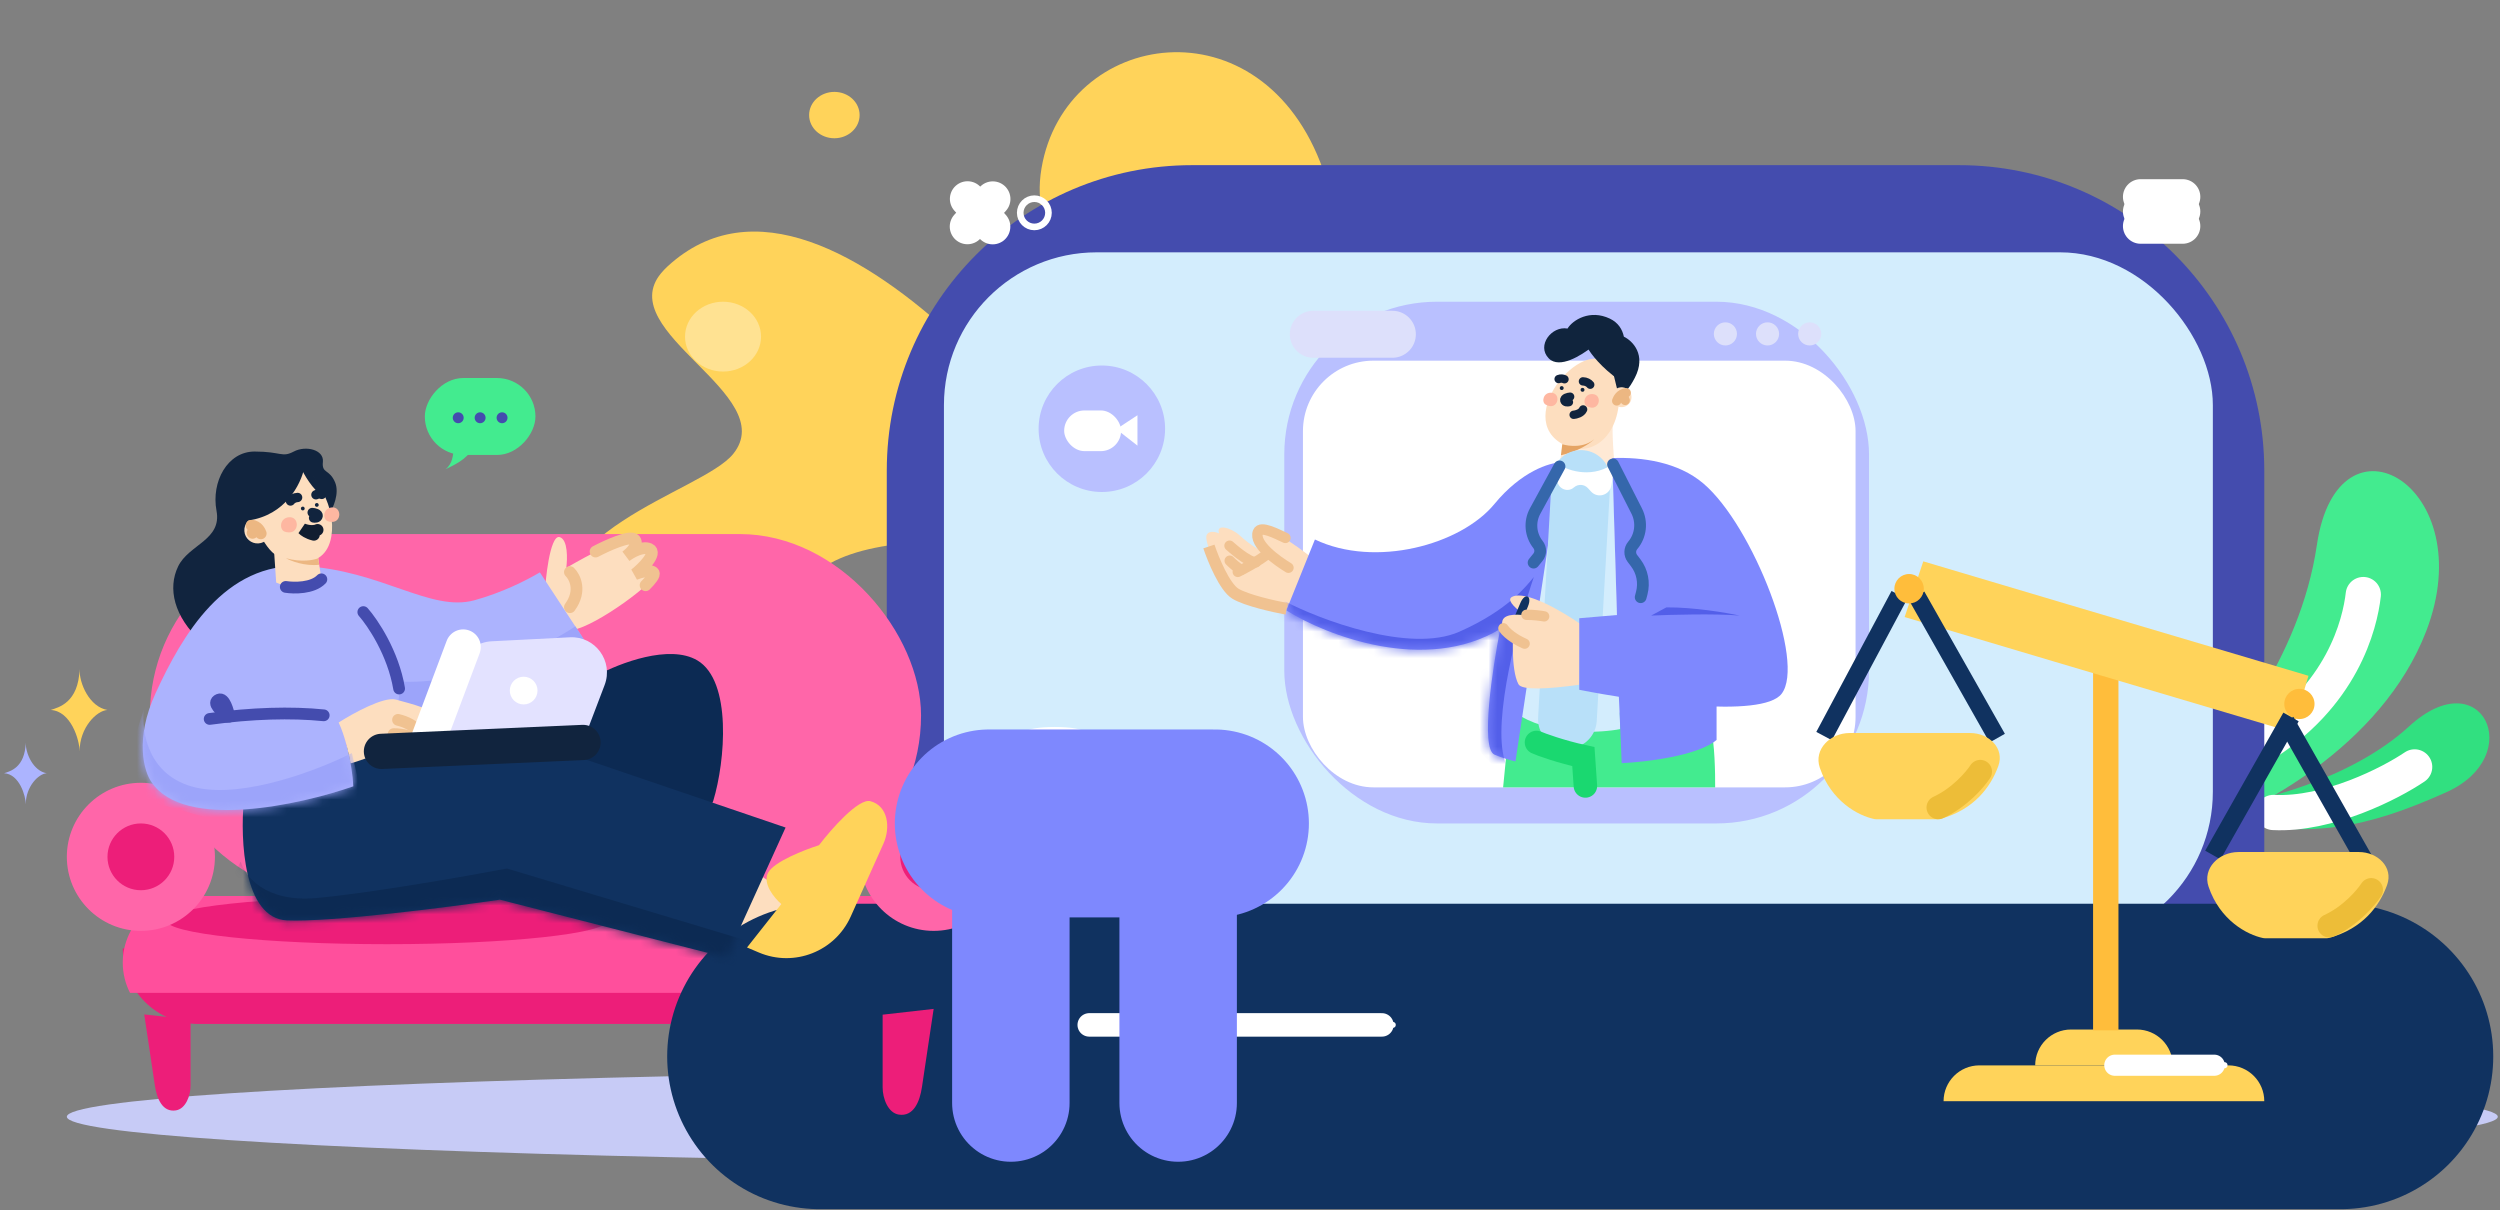 <svg width="283" height="137" viewBox="0 0 283 137" fill="none" xmlns="http://www.w3.org/2000/svg">
<rect x="0" y="0" width="283" height="137" fill="#808080" stroke="none"/>
<path d="M138.935 67.626C159.602 80.378 181.636 46.346 182.281 45.508C178.401 41.3 155.287 34.831 149.786 19.255C142.909 -0.214 120.546 3.269 117.894 19.078C115.242 34.887 139.628 36.798 144.57 41.433C152.143 48.536 129.952 60.283 137.942 66.913C138.249 67.168 138.58 67.406 138.935 67.626Z" fill="#FFD35A"/>
<path d="M75.576 30.149C94.742 12.535 126.552 59.737 127.17 60.366C124.439 64.299 92.487 55.728 89.643 69.32C86.087 86.31 67.383 85.838 63.519 72.938C59.654 60.038 79.44 55.791 82.996 51.386C88.421 44.665 69.319 37.58 74.832 30.931C75.058 30.659 75.305 30.398 75.576 30.149Z" fill="#FFD35A"/>
<path d="M262.272 61.686C260.382 74.595 251.634 85.325 247.496 89.077L248.315 94.198C254.984 92.102 269.586 84.617 274.648 71.448C280.975 54.987 264.635 45.55 262.272 61.686Z" fill="#43EB8F"/>
<path d="M272.712 82.223C266.117 88.269 255.561 90.827 251.107 91.35L251.343 92.825C261.703 94.949 267.757 93.792 276.929 89.678C286.102 85.564 280.956 74.666 272.712 82.223Z" fill="#31E080"/>
<path d="M273.338 86.816C270.604 88.665 263.577 92.284 257.344 91.973" stroke="white" stroke-width="3.989" stroke-linecap="round"/>
<path d="M267.525 67.305C267.15 70.628 265.161 78.869 255.676 84.603" stroke="white" stroke-width="3.989" stroke-linecap="round"/>
<ellipse cx="145.158" cy="126.413" rx="137.592" ry="5.302" fill="#C7CBF6"/>
<path d="M17.529 122.868L16.326 114.83L21.571 115.424V122.899C21.571 124.026 21.022 125.524 19.909 125.696C18.398 125.93 17.755 124.38 17.529 122.868Z" fill="#ED1E79"/>
<path d="M100.383 53.269C100.383 34.174 115.862 18.695 134.956 18.695H221.744C240.838 18.695 256.317 34.174 256.317 53.269V115.912H100.383V53.269Z" fill="#444CAE"/>
<rect x="106.854" y="28.564" width="143.641" height="78.347" rx="17.287" fill="#D3EDFD"/>
<path d="M13.896 107.364H108.126C108.126 112.085 104.299 115.913 99.578 115.913H22.445C17.724 115.913 13.896 112.085 13.896 107.364Z" fill="#ED1E79"/>
<rect x="145.381" y="34.154" width="66.194" height="59.06" rx="17.287" fill="#B9C0FF"/>
<path d="M148.666 37.838H157.615" stroke="#DDE0FB" stroke-width="5.319" stroke-linecap="round"/>
<circle cx="195.315" cy="37.798" r="1.309" fill="#DDE0FB"/>
<circle cx="200.086" cy="37.798" r="1.309" fill="#DDE0FB"/>
<circle cx="204.858" cy="37.798" r="1.309" fill="#DDE0FB"/>
<rect x="147.494" y="40.827" width="62.556" height="48.303" rx="7.978" fill="white"/>
<path d="M194.155 89.13H170.152L171.065 79.894C178.422 80.199 193.242 81.162 193.671 82.579C194.101 83.997 194.172 87.537 194.155 89.13Z" fill="#43EB8F"/>
<ellipse cx="94.45" cy="13.026" rx="2.858" ry="2.625" fill="#FFD35A"/>
<ellipse cx="81.848" cy="38.107" rx="4.303" ry="3.953" fill="#FFE292"/>
<rect x="16.965" y="60.456" width="87.298" height="41.048" rx="20.524" fill="#FF66A9"/>
<path d="M63.361 60.802C62.198 60.45 61.705 66.3 61.74 66.477C61.881 68.227 62.699 71.643 64.841 71.305C67.52 70.882 74.463 65.701 74.075 64.996C73.765 64.433 72.466 64.761 71.855 64.996C72.689 64.385 74.245 63.005 73.793 62.373C73.342 61.739 72.106 62.109 71.544 62.373C71.938 61.822 72.115 61.345 71.855 61.084C71.15 60.38 66.392 62.929 64.101 64.291C64.242 63.246 64.292 61.084 63.361 60.802Z" fill="#FDDEBF"/>
<path d="M67.418 62.436C68.707 61.753 71.4 60.529 71.862 61.1C72.323 61.67 71.386 62.583 70.86 62.967C71.416 62.542 72.727 61.783 73.517 62.147C74.504 62.603 72.606 64.44 71.862 65.002C72.444 64.774 73.684 64.422 73.987 64.835C74.154 65.061 73.689 65.645 73.08 66.25" stroke="#F0C291" stroke-width="1.33" stroke-linecap="round"/>
<path d="M64.514 64.761C65.078 65.313 65.868 66.882 64.514 68.736" stroke="#F0C291" stroke-width="1.33" stroke-linecap="round"/>
<path d="M78.941 74.757C75.781 72.883 70.082 75.092 67.627 76.431L57.914 83.256C64.519 87.518 79.678 94.158 80.749 90.624C82.088 86.205 82.891 77.1 78.941 74.757Z" fill="#0C2A53"/>
<path fill-rule="evenodd" clip-rule="evenodd" d="M21.437 101.426C17.273 101.426 13.896 104.802 13.896 108.967C13.896 110.201 14.193 111.366 14.719 112.394H107.304C107.83 111.366 108.126 110.201 108.126 108.967C108.126 104.802 104.75 101.426 100.585 101.426H21.437Z" fill="#FF4F9C"/>
<path d="M82.57 106.53L85.202 107.635C86.36 107.267 88.718 106.478 88.886 106.267C89.054 106.057 90.009 103.232 90.465 101.846L86.044 99.109L82.57 106.53Z" fill="#FDDEBF"/>
<rect x="116.168" y="82.843" width="6.442" height="8.159" fill="#444CAE"/>
<ellipse cx="119.397" cy="82.843" rx="3.213" ry="0.551" fill="white"/>
<circle cx="116.418" cy="87.195" r="1.33" stroke="#444CAE" stroke-width="2.416"/>
<path d="M176.212 53.405C176.573 52.694 176.809 51.005 176.883 50.249L179.557 47.349L182.596 47.349C182.436 48.701 182.686 52.375 182.909 53.618L180.899 55.477C177.754 56.277 176.464 54.429 176.212 53.405Z" fill="#FDDEBF" fill-opacity="0.65"/>
<path d="M183.271 45.552C182.896 50.013 179.563 52.002 176.609 50.113C171.146 46.621 180.682 36.397 182.879 42.498C183.209 43.414 183.363 44.453 183.271 45.552Z" fill="#FDDEBF"/>
<path d="M175.316 40.564C176.532 41.814 179.04 40.199 180.196 39.291L180.625 39.327L181.706 40.221L182.432 41.464L182.973 43.697C183.109 44.471 183.718 45.369 185.063 42.766C186.408 40.163 184.797 38.578 183.823 38.111C183.647 37.283 183.185 36.519 182.231 36.066C179.968 34.991 178.026 36.236 177.443 37.193C175.66 36.867 173.904 39.113 175.316 40.564Z" fill="#10243D"/>
<path d="M183.29 43.02C181.283 41.627 180.096 40.058 179.753 39.448L179.671 38.356L181.141 37.918C182.694 40.199 185.296 44.413 183.29 43.02Z" fill="#10243D"/>
<circle cx="1.128" cy="1.128" r="1.128" transform="matrix(-0.996 -0.084 -0.084 0.996 184.779 43.935)" fill="#FDDEBF"/>
<path d="M180.494 49.697C179.307 50.734 177.569 50.519 176.848 50.282L176.699 51.533C178.6 51.133 180.033 50.181 180.494 49.697Z" fill="#E5A464"/>
<path d="M174.938 45.783C174.468 45.467 174.714 44.376 175.645 44.46C176.707 44.556 176.398 46.197 175.36 45.955C175.197 45.917 175.05 45.858 174.938 45.783Z" fill="#FEB7A1"/>
<path d="M179.598 45.953C179.122 45.633 179.371 44.527 180.315 44.612C181.391 44.709 181.078 46.373 180.026 46.128C179.86 46.089 179.711 46.029 179.598 45.953Z" fill="#FEB7A1"/>
<circle cx="0.221" cy="0.221" r="0.221" transform="matrix(-0.996 -0.084 -0.084 0.996 177.025 43.728)" fill="#10243D"/>
<circle cx="0.221" cy="0.221" r="0.221" transform="matrix(-0.996 -0.084 -0.084 0.996 179.381 43.927)" fill="#10243D"/>
<path d="M177.74 44.905C177.501 44.924 177.021 45.038 177.078 45.32C177.13 45.579 177.465 45.559 177.603 45.523" stroke="#11243E" stroke-width="0.947" stroke-linecap="round"/>
<path d="M177.1 42.931C176.905 42.852 176.706 42.807 176.437 42.91" stroke="#11243E" stroke-width="0.947" stroke-linecap="round"/>
<path d="M180.013 43.549C179.861 43.355 179.539 43.173 179.188 43.171" stroke="#11243E" stroke-width="0.947" stroke-linecap="round"/>
<path d="M178.136 46.956C178.416 46.934 179.022 46.781 179.209 46.347" stroke="#11243E" stroke-width="0.947" stroke-linecap="round"/>
<path d="M183.015 45.381C183.103 45.146 183.347 44.571 184.084 44.461" stroke="#ECB782" stroke-width="1.064" stroke-linecap="round"/>
<path d="M142.681 59.89C143.64 59.563 146.84 61.825 148.32 62.996L146.168 68.907C144.57 68.726 141.093 67.988 139.829 67.073C138.249 65.929 136.28 61.334 136.579 60.599C136.819 60.01 137.624 60.208 137.996 60.381C137.604 59.205 139.427 59.77 140.337 60.611C141.611 61.791 142.954 62.531 143.689 62.805C142.954 61.97 141.723 60.217 142.681 59.89Z" fill="#FDDEBF"/>
<path d="M139.207 63.477C139.429 63.707 139.996 64.236 140.488 64.512" stroke="#F0C291" stroke-width="1.183" stroke-linecap="round"/>
<path d="M140.119 64.733C140.793 64.404 142.386 63.555 143.372 62.786" stroke="#F0C291" stroke-width="1.183" stroke-linecap="round"/>
<path d="M139.184 61.776C139.282 61.85 141.229 63.649 142.165 63.649" stroke="#F0C291" stroke-width="1.183" stroke-linecap="round"/>
<path d="M145.851 64.265C144.627 63.525 141.87 61.594 142.401 60.223C142.697 59.459 144.54 60.449 145.506 60.889" stroke="#F0C291" stroke-width="1.183" stroke-linecap="round"/>
<path d="M183.482 44.794C183.621 44.862 183.834 44.94 183.967 45.322" stroke="#ECB782" stroke-width="1.064" stroke-linecap="round"/>
<path d="M182.55 52.691C180.137 54.514 177.41 53.85 176.405 53.213L172.193 81.109C176.017 83.274 181.304 82.953 183.416 82.53L182.55 52.691Z" fill="#D3EDFD"/>
<path d="M169.174 57.047C172.228 53.333 175.433 52.37 176.654 52.352L171.553 86.195C170.853 86.033 170.011 85.785 169.174 85.425C167.575 84.737 168.945 75.652 169.83 71.195C161.325 76.307 150.142 71.929 145.613 69.101L148.849 61.071C155.658 64.32 165.356 61.69 169.174 57.047Z" fill="#7E88FE"/>
<path d="M178.975 54.277L177.432 81.418" stroke="#B8E0F9" stroke-width="6.649" stroke-linecap="round"/>
<mask id="mask0_47_1323" style="mask-type:alpha" maskUnits="userSpaceOnUse" x="145" y="52" width="32" height="35">
<path d="M169.174 57.046C172.228 53.332 175.433 52.369 176.654 52.352L171.553 86.194C170.853 86.032 170.011 85.784 169.174 85.424C167.575 84.737 168.945 75.651 169.83 71.194C161.325 76.306 150.142 71.928 145.613 69.1L148.849 61.069C155.658 64.319 165.356 61.688 169.174 57.046Z" fill="#103260"/>
</mask>
<g mask="url(#mask0_47_1323)">
<path d="M165.183 71.516C159.584 73.984 149.426 70.147 145.489 68.09L143.82 68.716L145.489 71.516L163.186 79.309C166.157 83.524 171.745 90.779 170.326 86.075C168.907 81.371 171.938 70.278 173.631 65.319C172.854 66.243 170.782 69.048 165.183 71.516Z" fill="#535FE9"/>
</g>
<path d="M171.166 67.565C172.689 66.765 176.896 69.234 178.907 70.643L178.777 77.513C175.263 77.999 172.263 78.168 171.885 77.449C170.978 75.72 171.28 71.378 171.367 70.643C171.436 70.056 172.082 69.626 172.397 69.485C171.212 68.593 170.597 67.864 171.166 67.565Z" fill="#FDDEBF"/>
<path d="M172.109 68.249C171.897 68.739 171.687 69.234 171.483 69.728C170.964 70.982 171.835 71.37 172.362 70.12C172.574 69.616 172.779 69.115 172.975 68.624C173.463 67.402 172.632 67.042 172.109 68.249Z" fill="#103260"/>
<path d="M170.089 70.224C170.383 69.394 172.136 69.553 172.898 69.702L172.469 72.653C171.475 72.28 169.704 71.313 170.089 70.224Z" fill="#FDDEBF"/>
<path d="M174.8 69.773C174.451 69.709 173.561 69.584 172.793 69.596" stroke="#F0C291" stroke-width="1.169" stroke-linecap="round"/>
<path d="M172.589 72.861C172.029 72.626 170.764 71.95 170.186 71.121" stroke="#F0C291" stroke-width="1.169" stroke-linecap="round"/>
<path d="M182.889 52.298C180.455 54.262 177.578 53.304 176.555 52.639L176.308 54.144C176.136 55.192 177.374 55.877 178.17 55.174C178.631 54.766 179.334 54.803 179.75 55.256L180.109 55.646C180.851 56.455 182.197 56.066 182.396 54.987L182.889 52.298Z" fill="white"/>
<path d="M173.93 84.045C174.312 84.236 176.756 85.114 179.238 85.649L179.467 88.971" stroke="#1AD870" stroke-width="2.659" stroke-linecap="round"/>
<circle cx="124.729" cy="48.535" r="7.159" fill="#B9C0FF"/>
<rect x="120.463" y="46.462" width="6.445" height="4.608" rx="2.304" fill="white"/>
<path d="M128.76 47.006L126.732 48.339V48.86L128.76 50.444V47.006Z" fill="white"/>
<path d="M92.811 119.591H264.949" stroke="#103260" stroke-width="34.573" stroke-linecap="round"/>
<path d="M220.012 124.659C220.012 122.417 221.829 120.6 224.071 120.6H252.257C254.499 120.6 256.317 122.417 256.317 124.659H220.012Z" fill="#FFD35A"/>
<path d="M230.383 120.6C230.383 118.358 232.2 116.54 234.443 116.54H241.896C244.138 116.54 245.956 118.358 245.956 120.6H230.383Z" fill="#FFD35A"/>
<path d="M236.936 72.671L239.809 73.182V116.63H236.936V72.671Z" fill="#FFBD3B"/>
<path d="M216.66 66.698C217.142 66.859 246.005 75.424 260.376 79.686" stroke="#FFD35A" stroke-width="6.649"/>
<circle cx="260.293" cy="79.687" r="1.711" fill="#FFBD3B"/>
<path d="M258.746 81.639L267.865 97.745" stroke="#103260" stroke-width="1.995"/>
<path d="M216.967 67.452L226.085 83.558" stroke="#103260" stroke-width="1.995"/>
<path d="M259.344 81.16L250.493 96.793" stroke="#103260" stroke-width="1.995"/>
<path d="M215.002 67.368L206.485 83.322" stroke="#103260" stroke-width="1.995"/>
<path d="M267.031 96.45H253.394C251.19 96.45 249.301 98.29 250.01 100.376C251.306 104.192 254.378 105.816 256.185 106.191C256.264 106.207 256.342 106.214 256.423 106.214H263.322C263.434 106.214 263.548 106.199 263.656 106.17C267.453 105.132 269.361 102.57 270.222 100.173C270.94 98.172 269.156 96.45 267.031 96.45Z" fill="#FFD35A"/>
<path d="M223.023 82.978H209.386C207.183 82.978 205.293 84.819 206.002 86.905C207.298 90.721 210.371 92.344 212.177 92.719C212.256 92.735 212.334 92.742 212.415 92.742H219.314C219.426 92.742 219.54 92.728 219.648 92.698C223.445 91.661 225.353 89.098 226.214 86.701C226.932 84.701 225.149 82.978 223.023 82.978Z" fill="#FFD35A"/>
<path d="M9.01 75.73C8.887 79.573 6.614 80.077 5.738 80.369C8.034 80.49 9.005 83.755 9.01 85.053C9.01 82.349 10.954 80.429 12.167 80.369C10.151 80.035 8.958 77.395 9.01 75.73Z" fill="#FFD35A"/>
<path d="M2.917 84.045C2.825 86.933 1.117 87.312 0.459 87.531C2.184 87.622 2.913 90.075 2.917 91.051C2.917 89.019 4.378 87.576 5.29 87.531C3.775 87.28 2.878 85.296 2.917 84.045Z" fill="#ACB4FF"/>
<path d="M109.511 25.649L112.383 22.529" stroke="white" stroke-width="3.998" stroke-linecap="round"/>
<path d="M109.526 22.516L112.37 25.661" stroke="white" stroke-width="3.998" stroke-linecap="round"/>
<circle cx="117.088" cy="24.09" r="1.599" stroke="white" stroke-width="0.748"/>
<path d="M247.077 22.281H242.316" stroke="white" stroke-width="3.998" stroke-linecap="round"/>
<path d="M247.077 23.938H242.316" stroke="white" stroke-width="3.998" stroke-linecap="round"/>
<path d="M247.077 25.594H242.316" stroke="white" stroke-width="3.998" stroke-linecap="round"/>
<path d="M183.577 86.391L183.201 77.585L194.316 78.39V83.76C192.211 85.564 186.28 86.266 183.577 86.391Z" fill="#7E88FE"/>
<path d="M178.771 78.084V69.985L183.037 69.619L182.505 51.855C185.896 51.723 189.95 52.293 192.814 54.724C198.457 59.514 204.428 75 201.672 78.543C199.467 81.378 185.486 79.418 178.771 78.084Z" fill="#7E88FE"/>
<path d="M239.398 120.583H250.656" stroke="white" stroke-width="2.394" stroke-linecap="round"/>
<circle cx="251.814" cy="120.584" r="0.346" fill="white"/>
<ellipse cx="43.805" cy="104.193" rx="24.991" ry="2.689" fill="#ED1E79"/>
<circle cx="216.11" cy="66.644" r="1.666" fill="#FFBD3B"/>
<path d="M32.492 104.188C27.565 103.974 27.181 95.039 27.605 90.598C28.52 89.772 31.368 87.585 35.438 85.443C39.508 83.301 53.647 83.524 60.208 83.903L88.928 93.678L82.234 108.406L56.593 101.845C50.612 102.715 37.42 104.402 32.492 104.188Z" fill="#103260"/>
<path d="M104.365 123.058L105.689 114.207L99.914 114.861V123.093C99.914 124.334 100.518 125.983 101.745 126.172C103.408 126.43 104.116 124.723 104.365 123.058Z" fill="#ED1E79"/>
<circle cx="15.948" cy="96.993" r="8.382" fill="#FF66A9"/>
<circle cx="105.691" cy="96.993" r="8.382" fill="#FF66A9"/>
<circle cx="15.947" cy="96.994" r="3.78" fill="#ED1E79"/>
<circle cx="105.69" cy="96.994" r="3.78" fill="#ED1E79"/>
<path d="M37.932 54.602C38.45 55.839 37.716 57.491 37.285 58.162C32.954 64.15 25.255 74.922 22.773 72.638C19.669 69.784 18.966 66.598 20.166 64.115C21.366 61.633 25.131 61.136 24.51 57.826C23.89 54.516 25.762 51.114 28.813 51.114C31.865 51.114 31.891 51.834 33.257 51.114C34.624 50.395 36.694 50.915 36.551 52.282C36.407 53.648 37.285 53.056 37.932 54.602Z" fill="#11243E"/>
<path d="M37.506 60.728C38.092 57.289 35.677 53.989 34.396 52.77C32.109 51.901 29.794 52.711 28.788 55.044C27.781 57.377 29.3 61.015 30.793 62.488C31.911 63.592 36.774 65.028 37.506 60.728Z" fill="#FDDEBF"/>
<circle cx="29.157" cy="60.019" r="1.499" transform="rotate(-3.883 29.157 60.019)" fill="#FDDEBF"/>
<path d="M29.524 60.388C29.437 60.156 29.196 59.588 28.469 59.48" stroke="#ECB782" stroke-width="1.309" stroke-linecap="round"/>
<path d="M29.064 59.809C28.927 59.876 28.717 59.953 28.586 60.331" stroke="#ECB782" stroke-width="1.309" stroke-linecap="round"/>
<path d="M28.87 58.773C32.783 57.824 34.264 54.279 34.516 52.625C33.904 52.397 32.351 51.906 31.028 51.762C29.374 51.582 23.98 59.96 28.87 58.773Z" fill="#11243E"/>
<path d="M35.338 58.019C35.577 58.031 36.059 58.13 36.011 58.412C35.967 58.671 35.633 58.662 35.495 58.63" stroke="#11243E" stroke-width="1.057" stroke-linecap="round"/>
<path d="M35.952 59.984C35.739 60.091 35.106 60.223 34.273 59.9C34.408 60.046 34.847 60.377 35.532 60.538" stroke="#111E30" stroke-width="1.33" stroke-linecap="round"/>
<circle cx="34.276" cy="57.564" r="0.214" transform="rotate(-14.36 34.276 57.564)" fill="#11243E"/>
<circle cx="35.862" cy="57.158" r="0.214" transform="rotate(-14.36 35.862 57.158)" fill="#11243E"/>
<path d="M32.201 60.173C31.61 59.928 31.639 58.666 32.689 58.552C33.885 58.421 33.91 60.306 32.706 60.27C32.517 60.264 32.341 60.231 32.201 60.173Z" fill="#FEB7A1"/>
<path d="M37.078 58.988C36.515 58.755 36.542 57.552 37.542 57.443C38.682 57.319 38.705 59.115 37.559 59.08C37.379 59.075 37.211 59.044 37.078 58.988Z" fill="#FEB7A1"/>
<path d="M35.762 56.008C35.954 55.923 36.15 55.872 36.422 55.966" stroke="#11243E" stroke-width="1.057" stroke-linecap="round"/>
<path d="M32.881 56.714C33.026 56.517 33.341 56.325 33.69 56.313" stroke="#11243E" stroke-width="1.057" stroke-linecap="round"/>
<path d="M34.408 52.741C34.75 53.498 35.71 55.185 36.819 55.872" stroke="#11243E" stroke-width="0.798"/>
<path d="M17.621 78.447C15.206 83.697 16.308 87.371 17.162 88.552C20.836 94.012 33.916 91.133 39.996 89.012C39.891 86.544 38.99 83.128 38.553 81.728C38.881 81.75 40.429 81.702 43.999 81.334C47.569 80.967 60.188 75.172 66.052 72.321L61.115 64.793C59.499 65.746 56.793 67.097 53.71 67.948C48.724 69.326 43.146 64.536 34.288 64.077C25.429 63.618 20.639 71.885 17.621 78.447Z" fill="#ACB3FE"/>
<path d="M31.265 65.944L30.998 62.011H35.848L36.382 65.562C34.672 66.967 32.258 66.402 31.265 65.944Z" fill="#FDDEBF"/>
<path d="M45.023 77.129C52.816 77.698 61.644 73.225 65.128 70.902L66.236 72.619C61.518 74.527 51.978 78.41 51.193 78.925C50.407 79.439 47.953 80.268 46.825 80.618L45.023 79.737C45.316 78.491 45.145 77.48 45.023 77.129Z" fill="#9CA4FA"/>
<path d="M32.365 63.188C34.139 63.688 35.545 63.397 36.026 63.188L36.13 63.933C34.487 64.111 32.936 63.511 32.365 63.188Z" fill="#ECB782"/>
<path d="M49.337 81.236C49.337 80.323 46.535 79.677 44.826 79.196C43.468 78.814 39.971 80.742 38.334 81.789C39.048 83.272 39.527 85.493 39.678 86.418C40.399 86.232 42.269 85.541 43.207 85.183C44.101 85.181 46.031 85.125 46.599 84.921C47.166 84.718 46.998 84.061 46.843 83.758C46.97 83.614 47.093 83.405 47.165 83.118C47.315 82.518 46.206 81.847 45.633 81.586C46.868 81.774 49.337 81.967 49.337 81.236Z" fill="#FDDEBF"/>
<path d="M44.56 83.103C45.419 83.103 47.108 83.322 47.002 84.201C46.975 84.428 46.887 84.626 46.763 84.797" stroke="#F0C291" stroke-width="1.33" stroke-linecap="round"/>
<path d="M45.057 81.488C45.84 81.664 47.24 82.249 47.21 82.942C47.195 83.292 47.013 83.544 46.877 83.739" stroke="#F0C291" stroke-width="1.33" stroke-linecap="round"/>
<path d="M64.513 72.142L55.646 72.594C54.066 72.675 52.682 73.681 52.12 75.16L48.562 84.517L66.046 83.845L68.444 77.545C69.469 74.852 67.389 71.995 64.513 72.142Z" fill="#E3E2FF"/>
<circle cx="59.278" cy="78.174" r="1.569" fill="white"/>
<path d="M48.307 84.226L52.431 73.242" stroke="white" stroke-width="3.989" stroke-linecap="round"/>
<path d="M43.18 85.055L65.999 84.046" stroke="#11243E" stroke-width="3.989" stroke-linecap="round"/>
<path d="M88.444 102.339L84.562 107.255L85.909 107.826C89.905 109.522 94.524 107.71 96.303 103.75L99.997 95.523C100.839 93.65 100.518 91.229 98.535 90.695C97.19 90.333 94.093 93.865 92.713 95.676C91.075 96.193 87.629 97.539 86.956 98.781C86.283 100.023 87.668 101.67 88.444 102.339Z" fill="#FFD35A"/>
<path d="M182.594 52.569L185.277 57.855C185.92 59.123 185.742 60.653 184.825 61.74V61.74C184.468 62.162 184.452 62.775 184.787 63.215L185.164 63.711C185.905 64.687 186.157 65.95 185.847 67.136L185.724 67.605" stroke="#3567AB" stroke-width="1.33" stroke-linecap="round"/>
<path d="M176.539 52.793L173.777 57.853C173.114 59.067 173.243 60.56 174.103 61.643V61.643C174.438 62.064 174.435 62.66 174.097 63.078L173.602 63.691" stroke="#3567AB" stroke-width="1.33" stroke-linecap="round"/>
<path d="M196.93 69.684C194.196 69.445 189.11 69.584 186.908 69.684L188.634 68.755C191.714 68.728 195.448 69.363 196.93 69.684Z" fill="#535FE9"/>
<rect width="12.523" height="8.709" rx="4.355" transform="matrix(1 0 0 -1 48.09 51.501)" fill="#43EB8F"/>
<path d="M50.424 53.13C51.268 52.489 51.27 51.419 51.342 51.054C52.078 50.63 53.821 50.359 53.179 51.234C52.378 52.329 50.568 53.014 50.424 53.13Z" fill="#43EB8F"/>
<circle cx="51.87" cy="47.291" r="0.618" fill="#444CAE"/>
<circle cx="54.35" cy="47.291" r="0.618" fill="#444CAE"/>
<circle cx="56.833" cy="47.291" r="0.618" fill="#444CAE"/>
<path d="M136.848 61.863C137.338 63.334 138.625 66.462 139.85 67.207C141.075 67.951 144.223 68.658 145.644 68.918" stroke="#F0C291" stroke-width="1.33"/>
<path d="M224.168 87.347C223.59 88.239 221.829 90.3 219.41 91.41M268.423 100.727C267.845 101.619 266.084 103.681 263.665 104.791" stroke="#EDBD38" stroke-width="2.659" stroke-linecap="round"/>
<path d="M32.35 66.439C33.275 66.586 35.376 66.621 36.379 65.579" stroke="#444CAE" stroke-width="1.33" stroke-linecap="round"/>
<path d="M36.644 80.974C32.979 80.601 28.505 80.728 23.734 81.384" stroke="#444CAE" stroke-width="1.33" stroke-linecap="round"/>
<path d="M41.127 69.288C42.196 70.498 44.504 73.923 45.179 77.942" stroke="#444CAE" stroke-width="1.33" stroke-linecap="round"/>
<path d="M25.946 81.129C25.846 80.513 25.41 78.912 24.76 79.199C23.896 79.581 25.082 80.459 25.685 81.129" stroke="#444CAE" stroke-width="1.33" stroke-linecap="round"/>
<path d="M111.93 93.215H137.529" stroke="#7E88FE" stroke-width="21.276" stroke-linecap="round"/>
<mask id="mask1_47_1323" style="mask-type:alpha" maskUnits="userSpaceOnUse" x="27" y="83" width="62" height="26">
<path d="M32.492 104.188C27.565 103.974 27.181 95.039 27.605 90.598C28.52 89.772 31.368 87.585 35.438 85.443C39.508 83.301 53.647 83.524 60.208 83.903L88.928 93.678L82.234 108.406L56.593 101.845C50.612 102.715 37.42 104.402 32.492 104.188Z" fill="#103260"/>
</mask>
<g mask="url(#mask1_47_1323)">
<path d="M35.782 101.659C29.981 102.171 27.677 99.123 27.251 97.535L26.113 99.668L29.881 106.422L54.197 103.934L83.488 109.479L84.342 106.422L57.396 98.317C52.609 99.218 41.584 101.147 35.782 101.659Z" fill="#0C2A53"/>
</g>
<path d="M123.301 116.018H156.431" stroke="white" stroke-width="2.659" stroke-linecap="round"/>
<path d="M114.428 93.539V124.862M133.367 93.539V124.862" stroke="#7E88FE" stroke-width="13.297" stroke-linecap="round"/>
<circle cx="157.67" cy="116.017" r="0.334" fill="white"/>
<mask id="mask2_47_1323" style="mask-type:alpha" maskUnits="userSpaceOnUse" x="16" y="64" width="51" height="28">
<path d="M17.621 78.447C15.206 83.697 16.308 87.371 17.162 88.552C20.836 94.012 33.916 91.133 39.996 89.012C39.891 86.544 38.99 83.128 38.553 81.728C38.881 81.75 40.429 81.702 43.999 81.334C47.569 80.967 60.188 75.172 66.052 72.321L61.115 64.793C59.499 65.746 56.793 67.097 53.71 67.948C48.724 69.326 43.146 64.536 34.288 64.077C25.429 63.618 20.639 71.885 17.621 78.447Z" fill="#ACB3FE"/>
</mask>
<g mask="url(#mask2_47_1323)">
<path d="M22.199 89.156C16.708 87.905 15.972 82.727 16.291 80.294C15.799 81.742 14.796 84.881 14.727 85.854C14.658 86.827 16.146 89.503 16.899 90.72L30.192 94.456L41.226 91.241L39.836 85.246C36.245 87.071 27.69 90.407 22.199 89.156Z" fill="#9CA4FA"/>
</g>
</svg>
